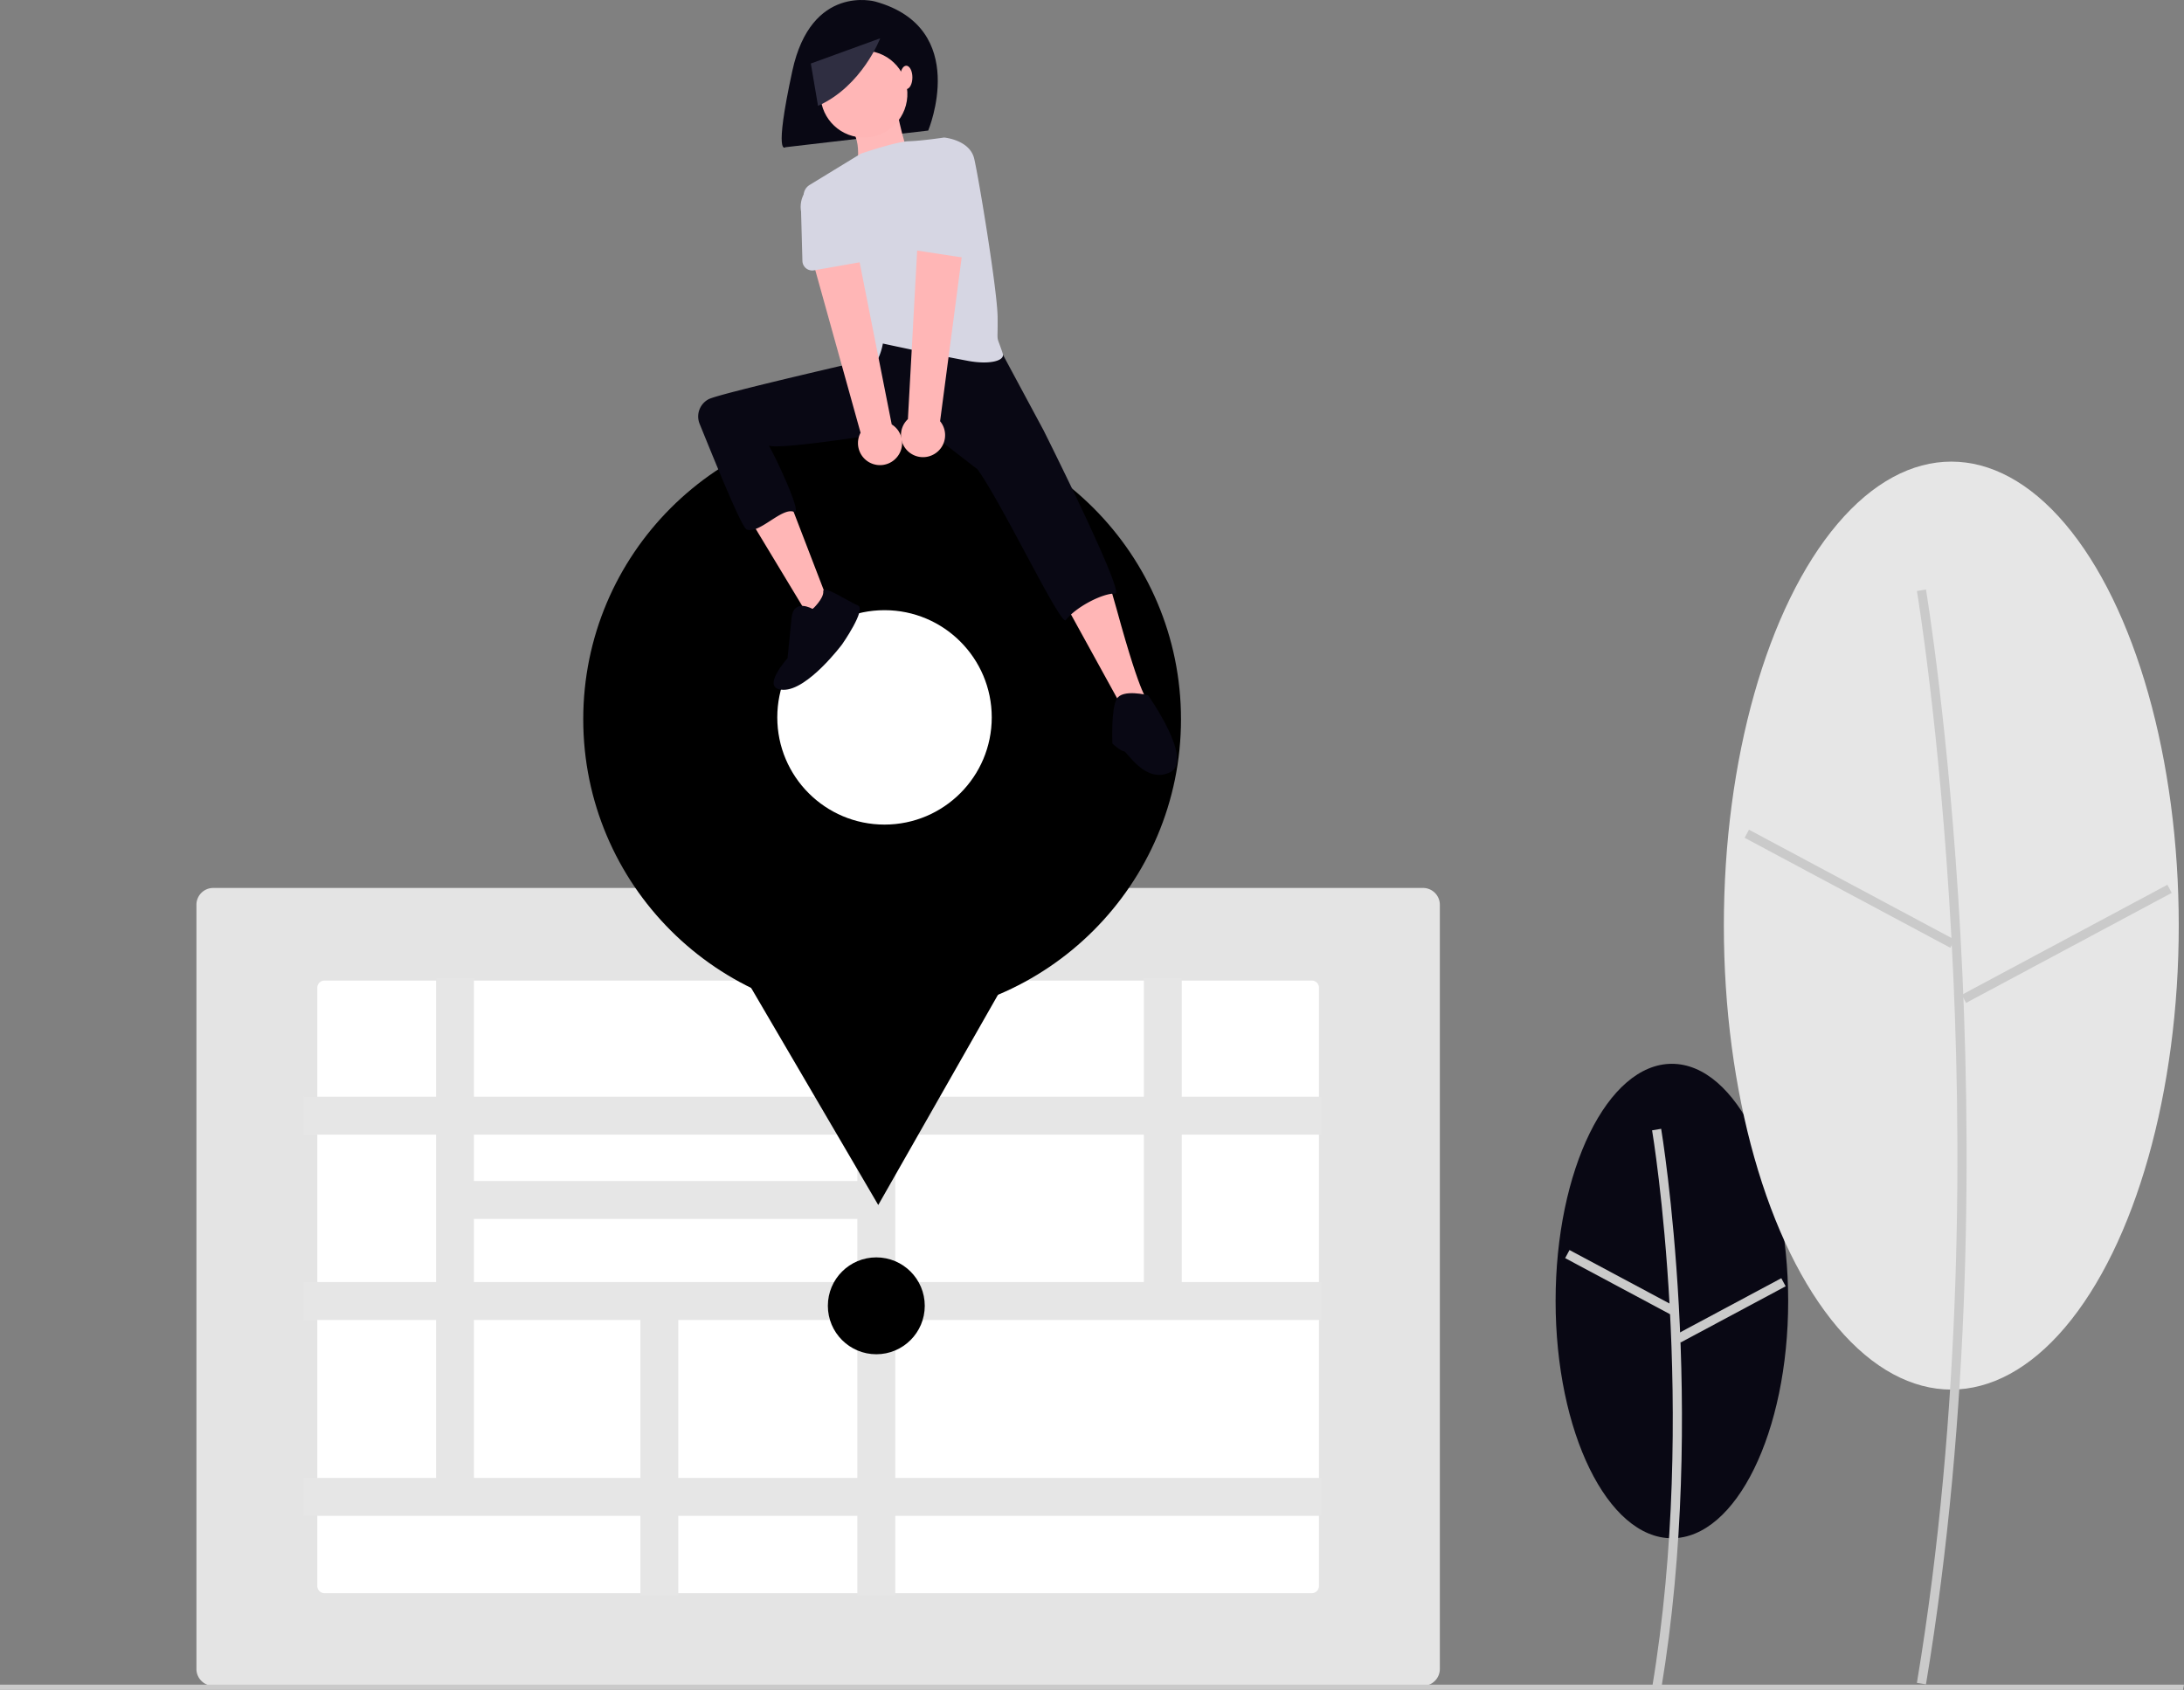 <svg xmlns="http://www.w3.org/2000/svg" width="910.908" height="704.996" viewBox="0 0 910.908 704.996" xmlns:xlink="http://www.w3.org/1999/xlink" role="img" artist="Katerina Limpitsouni" source="https://undraw.co/">
  <rect x="0" y="0" width="910.908" height="704.996" fill="#808080" stroke="none"/>
  <g id="Group_92" data-name="Group 92" transform="translate(-505 -188)">
    <ellipse id="Ellipse_282" data-name="Ellipse 282" cx="48.503" cy="98.965" rx="48.503" ry="98.965" transform="translate(1153.814 631.805)" fill="#090814"/>
    <path id="Path_1485-2064" data-name="Path 1485" d="M837.384,802.263c19.426-116.551.2-232.682,0-233.84l-3.779.64c.2,1.153,19.315,116.673,0,232.571Z" transform="translate(360.454 90.498)" fill="#cacaca"/>
    <rect id="Rectangle_359" data-name="Rectangle 359" width="3.833" height="49.74" transform="translate(1157.802 712.873) rotate(-61.858)" fill="#cacaca"/>
    <rect id="Rectangle_360" data-name="Rectangle 360" width="49.741" height="3.833" transform="translate(1204.099 744.718) rotate(-28.158)" fill="#cacaca"/>
    <ellipse id="Ellipse_283" data-name="Ellipse 283" cx="94.866" cy="193.564" rx="94.866" ry="193.564" transform="translate(1223.989 380.58)" fill="#e6e6e6"/>
    <path id="Path_1486-2065" data-name="Path 1486" d="M947.834,800.179c37.944-227.66.383-454.492,0-456.756l-3.779.64c.383,2.259,37.834,228.48,0,455.487Z" transform="translate(360.454 90.498)" fill="#cacaca"/>
    <rect id="Rectangle_361" data-name="Rectangle 361" width="3.833" height="97.287" transform="translate(1232.657 537.519) rotate(-61.858)" fill="#cacaca"/>
    <rect id="Rectangle_362" data-name="Rectangle 362" width="97.287" height="3.833" transform="translate(1323.207 603.025) rotate(-28.158)" fill="#cacaca"/>
    <path id="Path_1487-2066" data-name="Path 1487" d="M738.076,800.787h-504.6a7.008,7.008,0,0,1-7-7V474.942a7.008,7.008,0,0,1,7-7h504.6a7.008,7.008,0,0,1,7,7V793.787a7.009,7.009,0,0,1-7,7Z" transform="translate(360.454 90.498)" fill="#e4e4e4"/>
    <path id="Path_1488-2067" data-name="Path 1488" d="M279.884,506.579a3,3,0,0,0-3,3V759.151a3,3,0,0,0,3,3H691.671a3,3,0,0,0,3-3V509.579a3,3,0,0,0-3-3Z" transform="translate(360.454 90.498)" fill="#fff"/>
    <path id="Path_1489-2068" data-name="Path 1489" d="M695.671,570.859V555.044H637.437V505.579H621.622v49.465H517.947V505.579H502.133v49.465H342.227V505.579H326.412v49.465H271.117v15.815h55.294v61.5H271.117v15.815h55.294v65.9H271.117v15.815H411.636V763.15h15.815V729.886h74.681V763.15h15.814V729.886H695.671V714.071H517.947v-65.9H695.671V632.361H637.437v-61.5Zm-193.538,0v19.329H342.227V570.859ZM342.227,606H502.133v26.358H342.227Zm0,108.068v-65.9h69.41v65.9Zm159.906,0H427.451v-65.9h74.681Zm119.49-81.71H517.947v-61.5H621.622Z" transform="translate(360.454 90.498)" fill="#e6e6e6"/>
    <circle id="Ellipse_284" data-name="Ellipse 284" cx="20.208" cy="20.208" r="20.208" transform="translate(850.286 712.559)" fill="#000000"/>
    <path id="Path_1490-2069" data-name="Path 1490" d="M910.513,705H0v-2.182H910.908Z" transform="translate(505 188)" fill="#cacaca"/>
    <circle id="Ellipse_285" data-name="Ellipse 285" cx="124.655" cy="124.655" r="124.655" transform="translate(748.261 363.412)" fill="#000000"/>
    <path id="Path_1491-2070" data-name="Path 1491" d="M369.135,502.707l-39.382-67.274-39.382-67.274,77.952-.469,77.952-.469L407.7,434.964Z" transform="translate(502.171 188)" fill="#000000"/>
    <circle id="Ellipse_286" data-name="Ellipse 286" cx="44.724" cy="44.724" r="44.724" transform="translate(829.192 442.558)" fill="#fff"/>
    <path id="Path_1492-2071" data-name="Path 1492" d="M509.579,98.143s-26.674-7.514-34.563,28.928-2.878,31.85-2.878,31.85l59.546-6.95S549.589,109.225,509.579,98.143Z" transform="translate(360.454 90.498)" fill="#090814"/>
    <path id="Path_1493-2072" data-name="Path 1493" d="M470.787,258.012s-40.242,1.863-33.273,17.659q.739,1.675,1.376,3.138a282.526,282.526,0,0,0,17.164,33.223l24.733,40.98,9-5-25.327-65.837,22.765-1.858Z" transform="translate(360.454 90.498)" fill="#ffb6b6"/>
    <path id="Path_1517-2073" data-name="Path 1517" d="M519.629,169.563s3.717,19.513,6.969,22.3-24.623,6.969-24.623,6.969,4.181-13.473-.929-20.442S519.629,169.563,519.629,169.563Z" transform="translate(359.324 63.845)" fill="#ffb9b9"/>
    <path id="Path_1494-2074" data-name="Path 1494" d="M576.891,274.742l13.008,28.34s9.756,9.756,20.442,48.782,13.008,37.632,13.008,37.632l-10.562,3.518-43.33-78.781-21.371-26.946,6.5-14.4Z" transform="translate(360.454 90.498)" fill="#ffb6b6"/>
    <path id="Path_1495-2075" data-name="Path 1495" d="M561.095,242.221l18.693,34.792s34.263,68.418,29.883,68.142c-4.924-.311-16.356,5.483-20.6,11.054-2.05,2.689-26.28-48.2-36.8-62.883L529.5,275.671s-64.636,10.879-64.715,7.341c-.039-1.733,15.315,29.877,10.916,28.035-5.012-2.1-14.549,9.46-19.747,7.346-2.145-.872-13.466-28.993-19.6-44.048a8.148,8.148,0,0,1,3.77-10.311c4.61-2.4,68.662-17.023,68.662-17.023l-1.12-5.721L512.313,232Z" transform="translate(360.454 90.498)" fill="#090814"/>
    <circle id="Ellipse_287" data-name="Ellipse 287" cx="18.119" cy="18.119" r="18.119" transform="translate(844.546 242.238) rotate(-80.783)" fill="#ffb6b6"/>
    <path id="Path_1496-2076" data-name="Path 1496" d="M562.787,245.012c1,3-5.479,4.726-14.511,3.039-7.814-1.459-16.367-3.192-23.113-4.595-7.224-1.505-12.386-2.63-12.386-2.63s-1.858,11.615-7.9,10.221c-5.2-1.2-20.753-55.513-24.958-70.524a5.222,5.222,0,0,1,2.309-5.868l21.357-13.041s14.718-5.055,20.084-5.2,14.658-1.538,14.658-1.538,10.685.929,12.544,8.827,9.613,54.726,9.756,65.971C560.787,242.012,559.787,236.012,562.787,245.012Z" transform="translate(360.454 90.498)" fill="#d6d6e3"/>
    <path id="Path_1497-2077" data-name="Path 1497" d="M511.654,113.485s-7.514,19.911-25.922,28.176L482.726,124Z" transform="translate(360.454 90.498)" fill="#2f2e41"/>
    <ellipse id="Ellipse_288" data-name="Ellipse 288" cx="2.555" cy="4.878" rx="2.555" ry="4.878" transform="translate(880.433 215.411)" fill="#ffb6b6"/>
    <path id="Path_1501-2078" data-name="Path 1501" d="M518.468,288.434a9.136,9.136,0,0,0-2-13.865L500.31,192.943l-18.556,7.1,21.719,78a9.185,9.185,0,0,0,15,10.389Z" transform="translate(360.454 90.498)" fill="#ffb6b6"/>
    <path id="Path_1502-2079" data-name="Path 1502" d="M504.4,206.7l-20.375,3.589a4.1,4.1,0,0,1-4.805-3.922l-.562-20.619a11.376,11.376,0,1,1,22.42-3.881l6.5,19.505A4.1,4.1,0,0,1,504.4,206.7Z" transform="translate(360.454 90.498)" fill="#d6d6e3"/>
    <path id="Path_1503-2080" data-name="Path 1503" d="M534.09,287a9.136,9.136,0,0,0,2.552-13.774l10.869-82.5-19.853.774-4.441,80.849A9.185,9.185,0,0,0,534.09,287Z" transform="translate(360.454 90.498)" fill="#ffb6b6"/>
    <path id="Path_1504-2081" data-name="Path 1504" d="M546.973,205.068l-20.45-3.134a4.1,4.1,0,0,1-3.294-5.256l6.079-19.71a11.376,11.376,0,1,1,22.48,3.513l-.1,20.559a4.1,4.1,0,0,1-4.717,4.028Z" transform="translate(360.454 90.498)" fill="#d6d6e3"/>
    <path id="Path_1515-2082" data-name="Path 1515" d="M478.852,371.293s-9.123-1.352-6.758,6.758l4.731,16.219s-6.082,16.557,3.379,12.84,15.543-26.694,15.543-26.694,4.055-17.571,0-17.571-16.895-2.7-15.543,0S478.852,371.293,478.852,371.293Z" transform="translate(539.055 -81.574) rotate(22)" fill="#090814"/>
    <path id="Path_1516-2083" data-name="Path 1516" d="M613.914,411.619s-10.626-2.732-13.055,1.518-1.822,18.216-1.822,18.519S602.681,435,603.9,435s8.8,13.662,19.127,8.8S613.914,411.619,613.914,411.619Z" transform="translate(369.917 66.429)" fill="#090814"/>
  </g>
</svg>